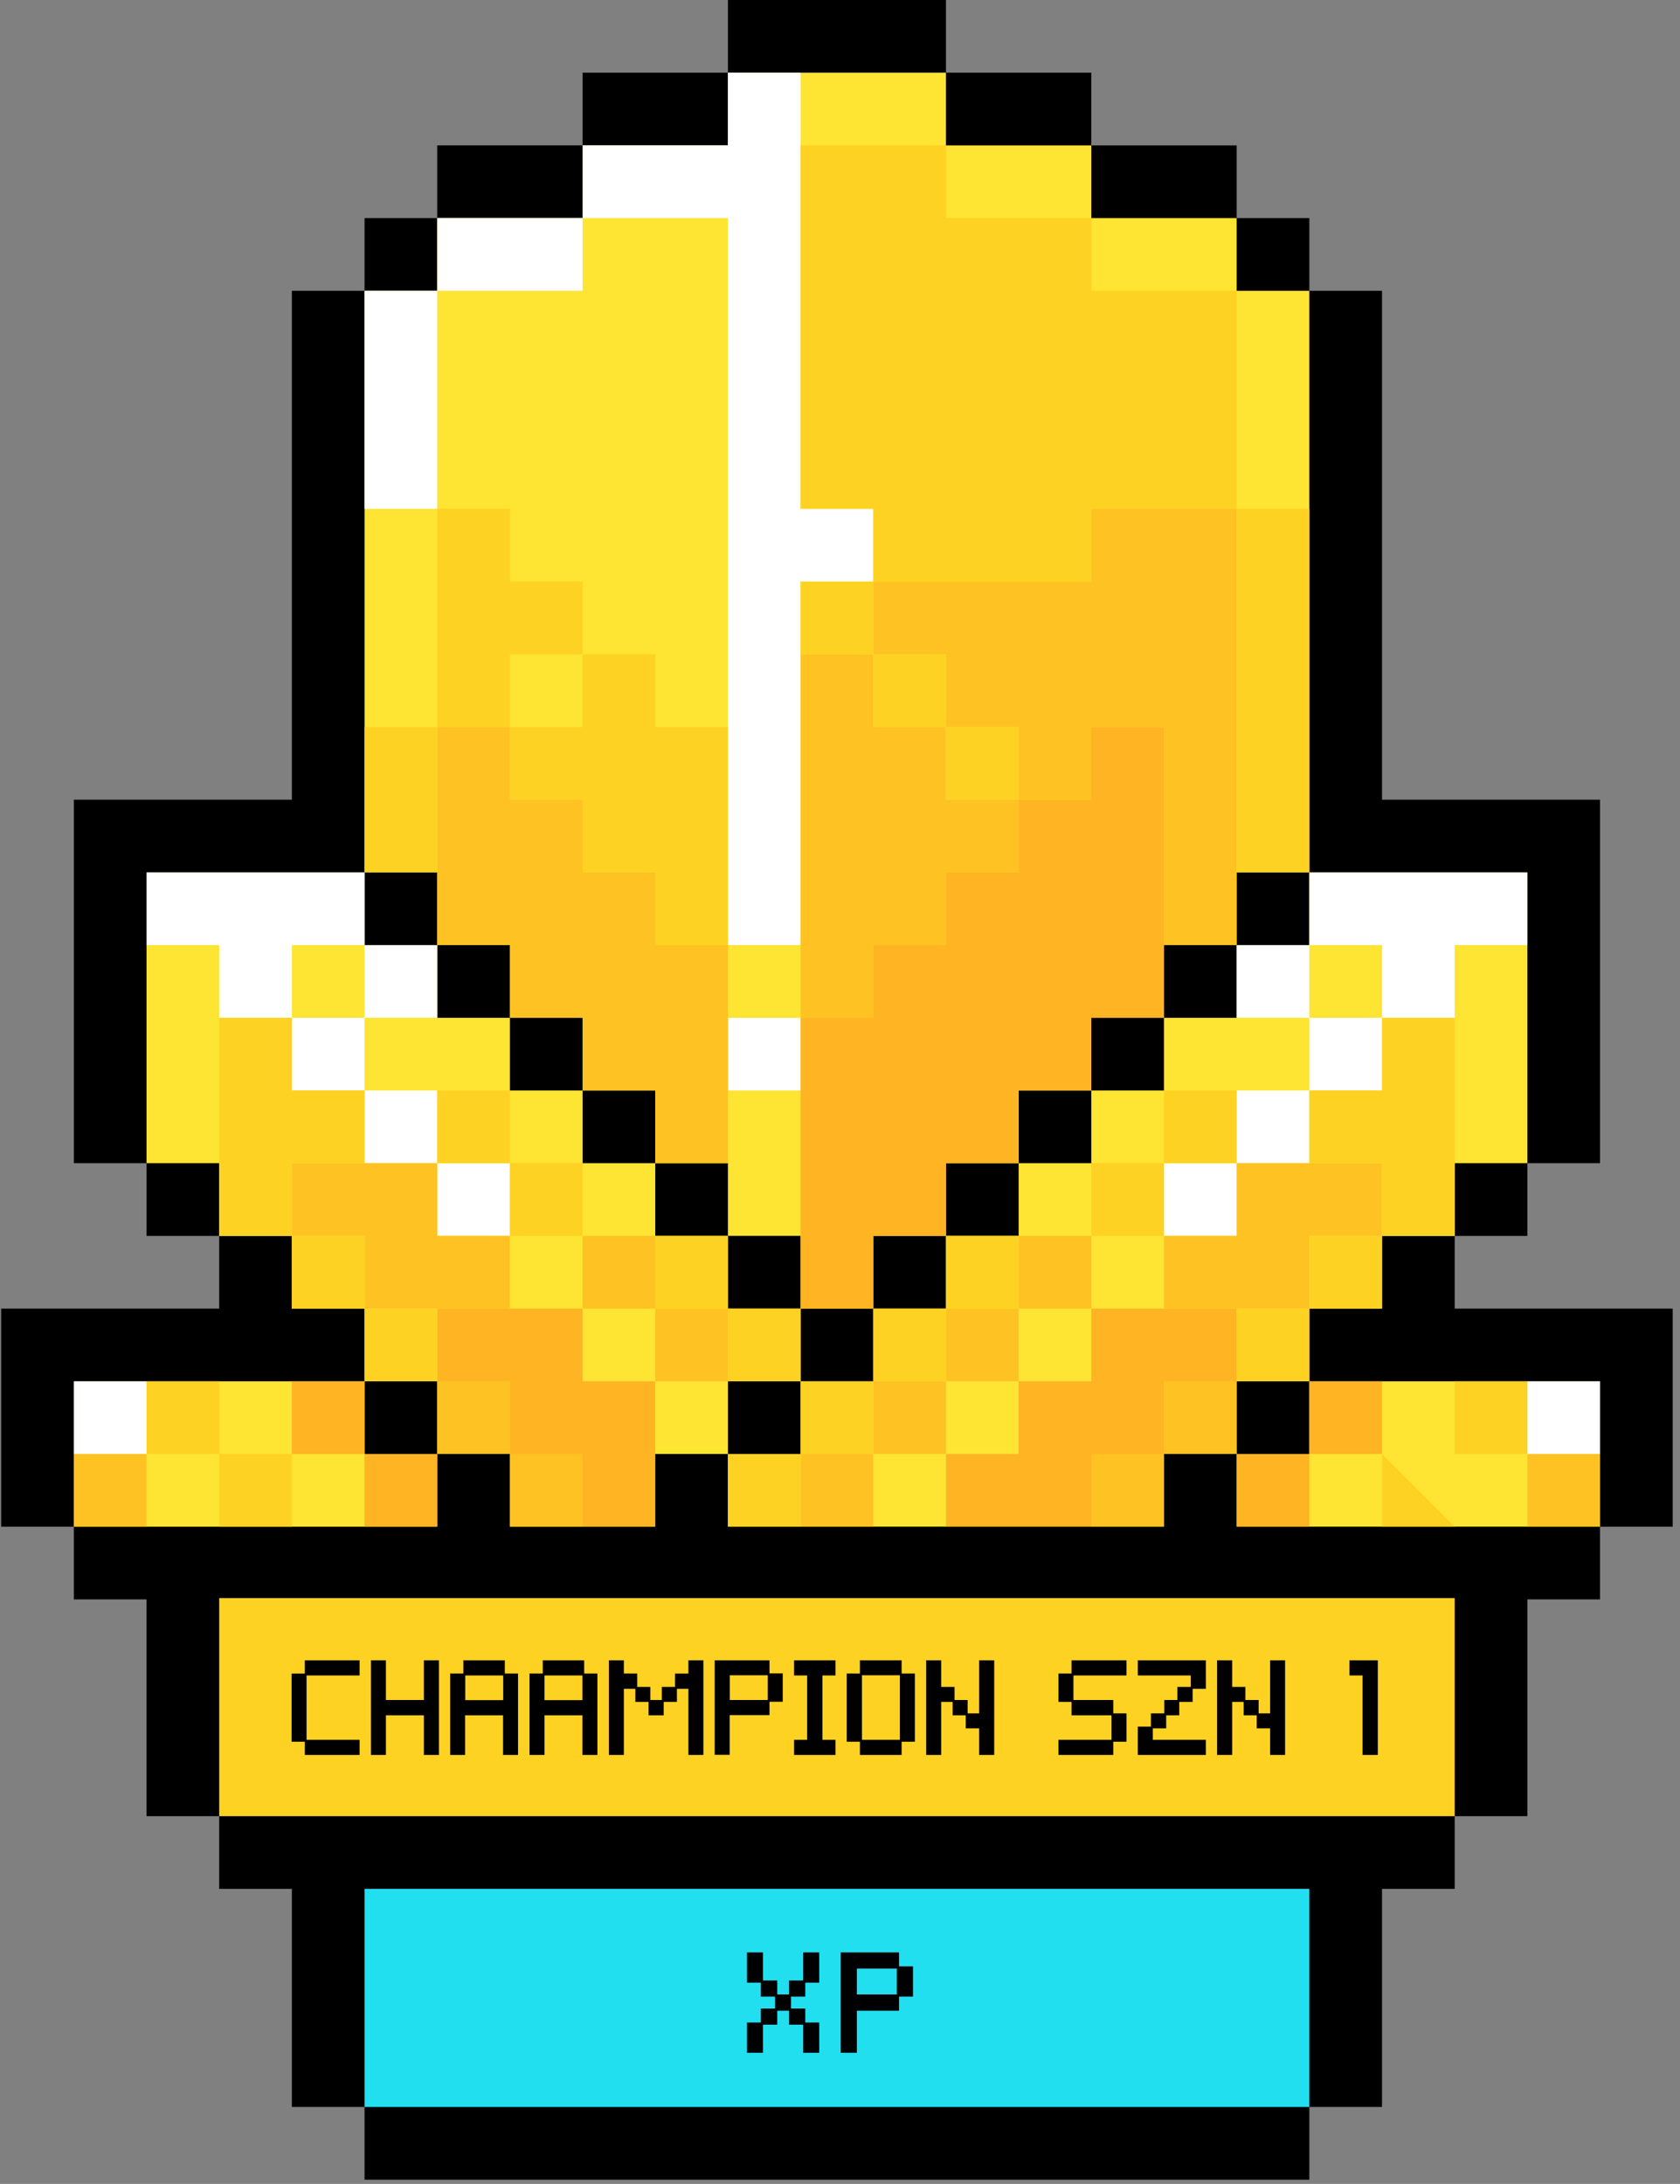 <svg width="227" height="295" fill="none" xmlns="http://www.w3.org/2000/svg">
    <rect width="100%" height="100%" fill="#808080" stroke="none"/>
    <path d="M216.198 176.762h-19.64v-9.82h9.82v-9.82h9.82v-49.101h-29.46v-68.74h-9.82v-9.82h-9.82v-9.82h-19.64V9.82h-19.641V0h-29.46v9.82h-19.64v9.82h-19.64v9.82h-9.82v9.82h-9.82v68.741H9.977v49.101h9.82v9.82h9.82v9.82H.156v29.46h9.82v9.82h9.82v29.284h9.82v9.82h9.82v29.46h9.82v9.82h127.661v-9.82h9.82v-29.46h9.82v-9.82h9.82v-29.284h9.82v-9.82h9.82v-29.46h-9.82z" fill="#000"/>
    <path d="M49.257 255.146v29.46h127.661v-29.46H49.257z" fill="#22DFF0"/>
    <path d="M29.616 215.865v29.461h166.942v-29.461H29.617z" fill="#FED223"/>
    <path d="M108.512 267.519h-1.906v1.886h-1.59v-1.886h-1.925v-3.79h-2.161v4.085h1.866v1.885h1.925v1.611h-1.925v1.885h-1.866v4.085h2.161v-3.79h1.925v-1.886h1.59v1.886h1.906v3.79h2.18v-4.085h-1.886v-1.885h-1.925v-1.611h1.925v-1.885h1.886v-4.085h-2.18v3.79zm12.962-1.905v-1.885h-7.876v13.551h2.18v-5.676h5.696v-1.905h1.886v-4.085h-1.886zm-.295 3.791h-5.401v-3.496h5.401v3.496z" fill="#000"/>
    <path d="M59.078 127.661h9.82v9.821h9.82v9.82h9.82v9.82h9.82v9.82h9.82v9.82h9.82v-9.82h9.82v-9.82h9.82v-9.82h9.82v-9.82h9.82v-9.821h9.821v-9.82h9.82v-78.56h-9.82v-9.82h-19.641v-9.82h-19.64V9.82h-29.46v9.82h-19.64v9.82h-19.64v9.82h-9.82v78.56h9.82v9.82zm-9.82 58.921H9.976v19.64h49.1v-9.82h-9.82v-9.82z" fill="#FEE433"/>
    <path d="M206.379 186.582h-29.46v9.82h-9.82v9.82h49.1v-19.64h-9.82zm-98.201 0v-9.82h-9.82v-9.82h-9.82v-9.82h-9.82v-9.82h-9.82v-9.821h-9.82v-9.82h-9.82v-9.82h-29.46v39.281h9.82v9.82h9.82v9.82h9.82v9.82h9.82v9.82h9.82v9.82h19.64v-9.82h9.82v-9.82h9.82z" fill="#FEE433"/>
    <path d="M176.919 186.582v-9.82h9.82v-9.82h9.82v-9.82h9.82v-39.281h-29.46v9.82h-9.82v9.82h-9.821v9.821h-9.82v9.82h-9.82v9.82h-9.82v9.82h-9.82v9.82h-9.82v9.82h-9.82v9.82h58.92v-9.82h9.821v-9.82h9.82z" fill="#FEE433"/>
    <path d="M108.178 58.92V9.82h-9.82v9.82h-19.64v9.82h19.64v98.201h9.82v-49.1h9.82v-9.82h-9.82v-9.82zm-9.82 78.562h9.82v9.82h-9.82v-9.82zM59.077 29.46v9.82h19.64v-9.82h-19.64zm-9.82 19.64v19.641h9.82v-29.46h-9.82v9.82zM9.977 186.583h9.82v9.82h-9.82v-9.82zm196.401 0h9.821v9.82h-9.821v-9.82zm-157.121-58.92v-9.82h-29.46v9.82h9.82v9.82h9.82v-9.82h9.82z" fill="#fff"/>
    <path d="M39.437 137.481h9.82v9.821h-9.82v-9.821zm9.82-9.819h9.82v9.82h-9.82v-9.82zm0 19.64h9.82v9.82h-9.82v-9.82zm9.82 9.82h9.82v9.82h-9.82v-9.82zm147.302-39.281h-29.461v9.82h9.82v9.821h9.82v-9.821h9.821v-9.82z" fill="#fff"/>
    <path d="M176.918 137.481h9.821v9.821h-9.821v-9.821zm-9.82-9.819h9.82v9.82h-9.82v-9.82zm0 19.64h9.82v9.82h-9.82v-9.82zm-9.82 9.82h9.82v9.82h-9.82v-9.82z" fill="#fff"/>
    <path d="M127.818 157.122h9.82v-9.82h9.82v-9.82h9.82v-39.28h-9.82v9.819h-9.82v9.82h-9.82v9.82h-9.82v9.821h-9.82v39.28h9.82v-9.82h9.82v-9.82zm-88.381 29.46h9.82v9.82h-9.82v-9.82z" fill="#FEB423"/>
    <path d="M49.256 196.402h9.82v9.82h-9.82v-9.82zm127.662-9.82h9.82v9.82h-9.82v-9.82zm-9.82 9.82h9.82v9.82h-9.82v-9.82zm-88.38-19.64H59.076v9.82h9.82v9.82h9.82v9.82h9.82v-19.64h-9.82v-9.82zm88.38 0h-19.64v9.82h-9.82v9.82h-9.82v9.82h19.64v-9.82h9.82v-9.82h9.82v-9.82z" fill="#FEB423"/>
    <path d="M127.817 98.201h9.821v9.82h9.82v-9.82h9.82v29.46h9.82v-58.92h-19.64v9.82h-29.461v9.82h9.82v9.82z" fill="#FEC223"/>
    <path d="M117.998 127.661h9.82v-9.82h9.82v-9.82h-9.82v-9.82h-9.82v-9.82h-9.82v49.1h9.82v-9.82zm-29.46-9.82h-9.82v-9.82h-9.82v-9.82h-9.821v29.46h9.82v9.82h9.82v9.82h9.82v9.821h9.82v-29.461h-9.82v-9.82zM9.976 196.402h9.82v9.82h-9.82v-9.82zm196.401 0h9.821v9.82h-9.821v-9.82zm-147.301-19.64h9.82v-9.82h-9.82v-9.82h-19.64v9.82h9.82v9.82h9.82zm0 9.82h9.82v9.82h-9.82v-9.82zm19.641-19.64h9.82v9.82h-9.82v-9.82zm-9.82 29.46h9.82v9.82h-9.82v-9.82zm19.64-19.64h9.82v9.82h-9.82v-9.82zm78.561-19.64v9.82h-9.82v9.82h19.64v-9.82h9.82v-9.82h-19.64zm-9.82 29.46h9.82v9.82h-9.82v-9.82zm-19.64-19.64h9.82v9.82h-9.82v-9.82zm9.82 29.46h9.82v9.82h-9.82v-9.82zm-19.64-19.64h9.82v9.82h-9.82v-9.82zm-9.821 9.82h9.82v9.82h-9.82v-9.82zm-9.82 9.82h9.821v9.82h-9.821v-9.82z" fill="#FEC223"/>
    <path d="M167.098 88.38v29.461h9.82v-49.1h-9.82v19.64zm-29.46-9.82h9.82v-9.82h19.64V39.28h-19.64v-9.82h-19.64v-9.82h-19.64v49.1h9.82v9.82h19.64zm-9.82 19.64h9.82v9.821h-9.82v-9.82zm-9.821-9.82h9.82v9.821h-9.82v-9.82zm-9.82-9.82h9.82v9.82h-9.82v-9.82zm-19.64 39.281v9.82h9.82v-29.46h-9.82v-9.82h-9.82v9.82h-9.82v9.82h9.82v9.82h9.82zm-9.82-29.461v-9.82h-9.82v-9.82h-9.82v29.461h9.82v-9.82h9.82zm-29.46 19.641v9.82h9.82v-19.64h-9.82v9.82zm-29.46 78.561h9.82v9.82h-9.82v-9.82zm9.819 9.82h9.82v9.82h-9.82v-9.82zm166.942-9.82h9.82v9.82h-9.82v-9.82zm-9.82 9.82 9.82 9.82h-9.82v-9.82zm-137.482-39.28v-9.82h-9.82v-9.821h-9.82v29.461h9.82v-9.82h9.82z" fill="#FED223"/>
    <path d="M39.437 166.941h9.82v9.821h-9.82v-9.821zm9.82 9.821h9.82v9.82h-9.82v-9.82zm9.82-29.461h9.82v9.82h-9.82v-9.82zm9.82 9.821h9.82v9.82h-9.82v-9.82zm19.64 9.82h9.82v9.82h-9.82v-9.82zm9.82 9.82h9.82v9.82h-9.82v-9.82zm78.561-9.821h9.82v9.821h-9.82v-9.821zm-9.82 9.821h9.82v9.82h-9.82v-9.82zm-9.82-29.461h9.82v9.82h-9.82v-9.82zm-9.821 9.821h9.82v9.82h-9.82v-9.82zm-19.64 9.82h9.82v9.82h-9.82v-9.82zm-29.46 29.46h9.82v9.82h-9.82v-9.82zm19.64-19.64h9.82v9.82h-9.82v-9.82z" fill="#FED223"/>
    <path d="M108.178 186.582h9.82v9.82h-9.82v-9.82zm88.381-29.46v-19.641h-9.821v9.821h-9.82v9.82h9.82v9.82h9.821v-9.82z" fill="#FED223"/>
    <path d="M41.185 226.059h-1.787v9.211h1.787v1.787h7.405v-2.042h-7.17v-8.701h7.17v-2.043h-7.405v1.788zm16.085 3.574h-5.126v-5.362h-2.023v12.786h2.023v-5.362h5.127v5.362h2.042v-12.786H57.27v5.362zm10.979-5.362h-5.637v1.788h-1.787v10.998h2.023v-5.362h5.126v5.362h2.023v-10.998h-1.788v-1.788h.04zm-5.382 2.043h5.126v3.339h-5.126v-3.339zm16.105-2.043h-5.636v1.788h-1.788v10.998h2.023v-5.362h5.126v5.362h2.023v-10.998h-1.787v-1.788h.04zm-5.4 2.043h5.125v3.339h-5.126v-3.339zm19.444-.255H91.21v1.807h-1.787v1.767H87.87v-1.767h-1.767v-1.807h-1.807v-1.788h-2.023v12.786h2.023v-8.936h1.551v1.768h1.788v1.806h2.042v-1.806h1.787v-1.768h1.552v8.936h2.023v-12.786h-2.023v1.788zm10.958-1.788H96.57v12.767h2.023v-5.362h5.381v-1.807h1.788v-3.83h-1.788v-1.768zm-.235 5.362h-5.126v-3.339h5.126v3.339zm3.555-3.319h1.767v8.701h-1.767v2.042h5.597v-2.042h-1.767v-8.701h1.767v-2.043h-5.597v2.043zm14.534-2.043h-5.637v1.788h-1.787v9.211h1.787v1.787h5.637v-1.787h1.787v-9.211h-1.787v-1.788zm-.236 10.744h-5.126v-8.721h5.126v8.721zm10.704-3.575h-1.552v-1.807h-1.767v-1.767h-1.807v-3.595h-2.023v12.786h2.023v-7.168h1.551v1.806h1.768v1.768h1.807v3.594h2.042v-12.786h-2.042v7.169zm12.491-5.381h-1.768v3.83h1.768v1.806h5.401v3.32h-7.169v2.042h7.405v-1.787h1.787v-3.83h-1.787v-1.807h-5.382v-3.319h7.169v-2.043h-7.424v1.788zm8.956.255h7.149v1.552h-1.807v1.767h-1.768v1.807h-1.806v1.787h-1.768v3.83h9.191v-2.042h-7.168v-1.552h1.807v-1.768h1.767v-1.806h1.807v-1.768h1.787v-3.85h-9.191v2.043zm17.872 5.126h-1.551v-1.807h-1.787v-1.767h-1.788v-3.595h-2.042v12.786h2.042v-7.168h1.552v1.806h1.768v1.768h1.806v3.594h2.023v-12.786h-2.023v7.169zm10.724-7.169v2.043h1.768v10.743h2.062v-12.786h-3.83z" fill="#000"/>
</svg>

